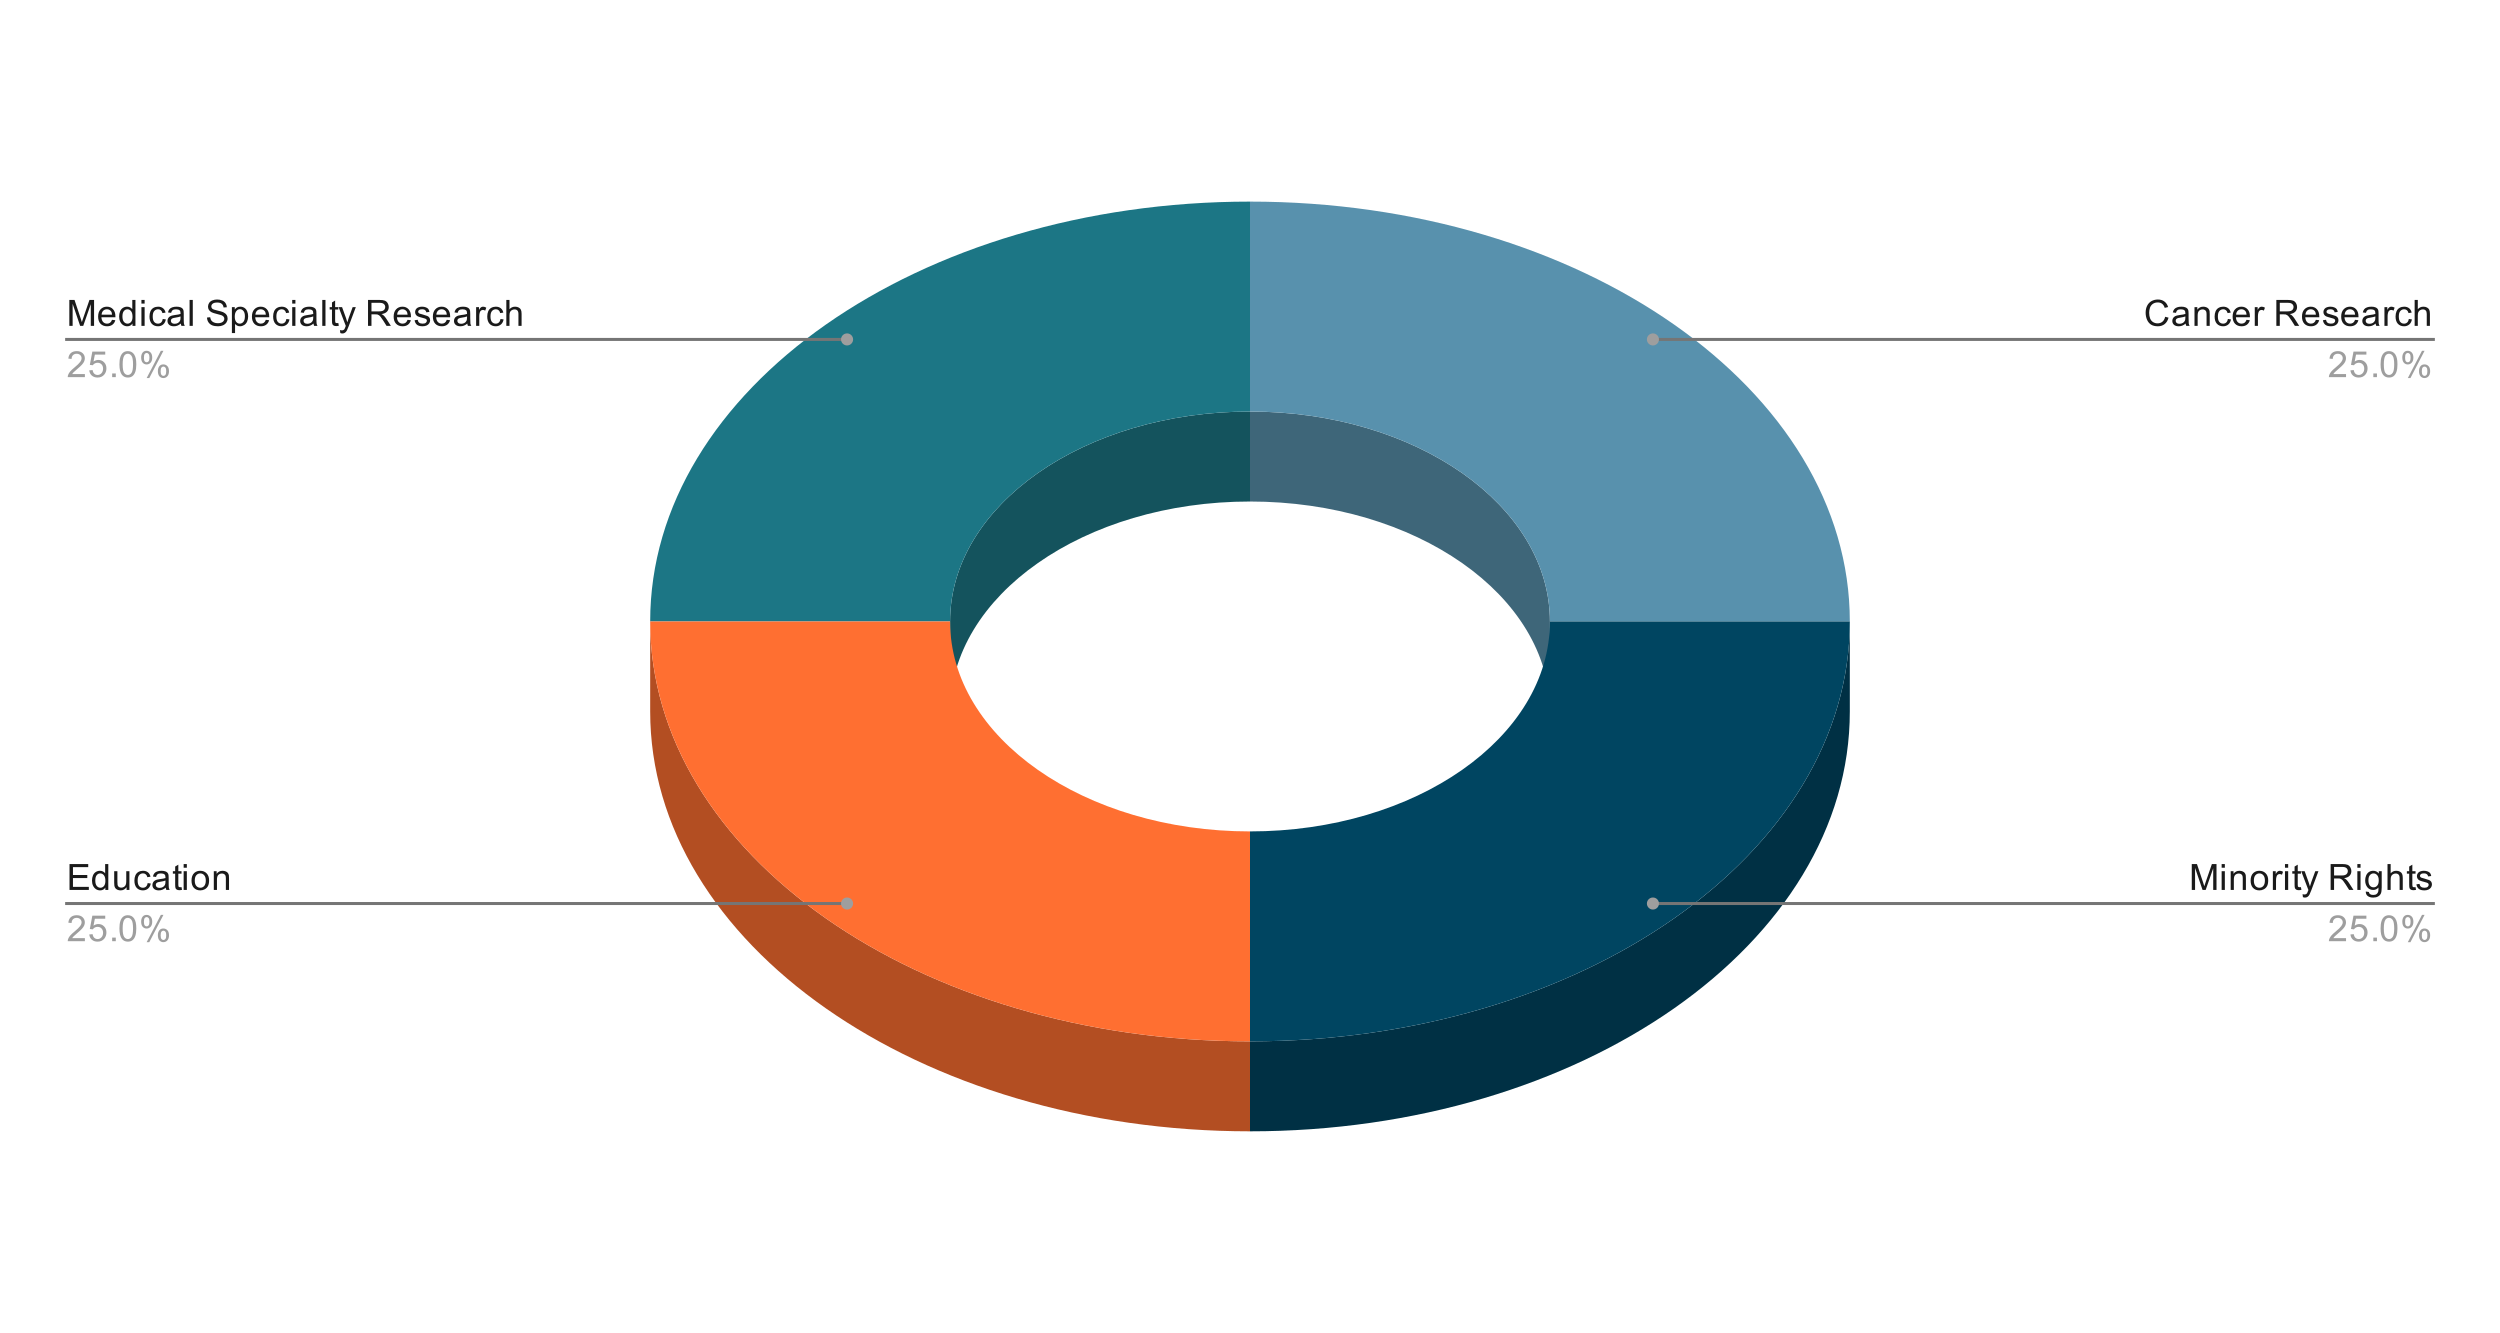 <svg version="1.1" viewBox="0.0 0.0 829.0 442.0" fill="none" stroke="none" stroke-linecap="square" stroke-miterlimit="10" width="829" height="442" xmlns:xlink="http://www.w3.org/1999/xlink" xmlns="http://www.w3.org/2000/svg"><path fill="#ffffff" fill-opacity="0.0" d="M0 0L829.0 0L829.0 442.0L0 442.0L0 0Z" fill-rule="nonzero"/><path fill="#3e6679" d="M613.4 235.917L613.4 206.083Z" fill-rule="nonzero"/><path fill="#3e6679" d="M414.5 136.468C469.425 136.468 513.95 167.635 513.95 206.083L513.95 235.917C513.95 197.47 469.425 166.303 414.5 166.303Z" fill-rule="nonzero"/><path fill="#5891ad" d="M414.5 66.853C524.349 66.853 613.4 129.188 613.4 206.083L513.95 206.083C513.95 167.635 469.425 136.468 414.5 136.468Z" fill-rule="nonzero"/><path fill="#003044" d="M613.4 235.917C613.4 312.812 524.349 375.147 414.5 375.147L414.5 345.312C524.349 345.312 613.4 282.977 613.4 206.083Z" fill-rule="nonzero"/><path fill="#003044" d="M513.95 206.083L513.95 235.917Z" fill-rule="nonzero"/><path fill="#004561" d="M613.4 206.083C613.4 282.977 524.349 345.312 414.5 345.312L414.5 275.697C469.425 275.697 513.95 244.53 513.95 206.083Z" fill-rule="nonzero"/><path fill="#14535d" d="M215.6 235.917L215.6 206.083Z" fill-rule="nonzero"/><path fill="#14535d" d="M315.05 206.083C315.05 167.635 359.575 136.468 414.5 136.468L414.5 166.303C359.575 166.303 315.05 197.47 315.05 235.917Z" fill-rule="nonzero"/><path fill="#1c7685" d="M215.6 206.083C215.6 129.188 304.651 66.853 414.5 66.853L414.5 136.468C359.575 136.468 315.05 167.635 315.05 206.083Z" fill-rule="nonzero"/><path fill="#b34e22" d="M414.5 375.147C304.651 375.147 215.6 312.812 215.6 235.917L215.6 206.083C215.6 282.977 304.651 345.312 414.5 345.312Z" fill-rule="nonzero"/><path fill="#b34e22" d="M315.05 206.083L315.05 235.917Z" fill-rule="nonzero"/><path fill="#ff6f31" d="M414.5 345.312C304.651 345.312 215.6 282.977 215.6 206.083L315.05 206.083C315.05 244.53 359.575 275.697 414.5 275.697Z" fill-rule="nonzero"/><path fill="#1a1a1a" d="M22.991 108.055L22.991 99.461L24.709 99.461L26.741 105.539Q27.022 106.398 27.147 106.82Q27.288 106.351 27.6 105.445L29.663 99.461L31.194 99.461L31.194 108.055L30.1 108.055L30.1 100.867L27.6 108.055L26.569 108.055L24.084 100.742L24.084 108.055L22.991 108.055ZM37.147 106.055L38.241 106.18Q37.991 107.133 37.288 107.664Q36.584 108.195 35.506 108.195Q34.147 108.195 33.334 107.351Q32.538 106.508 32.538 104.992Q32.538 103.43 33.35 102.57Q34.163 101.695 35.444 101.695Q36.694 101.695 37.475 102.539Q38.272 103.383 38.272 104.93Q38.272 105.023 38.272 105.211L33.631 105.211Q33.694 106.242 34.209 106.789Q34.725 107.32 35.506 107.32Q36.084 107.32 36.491 107.023Q36.913 106.711 37.147 106.055ZM33.694 104.351L37.163 104.351Q37.1 103.555 36.772 103.164Q36.256 102.555 35.459 102.555Q34.725 102.555 34.225 103.039Q33.741 103.523 33.694 104.351ZM43.928 108.055L43.928 107.273Q43.334 108.195 42.194 108.195Q41.444 108.195 40.819 107.789Q40.194 107.367 39.85 106.633Q39.506 105.898 39.506 104.945Q39.506 104.023 39.819 103.258Q40.131 102.492 40.756 102.101Q41.381 101.695 42.147 101.695Q42.709 101.695 43.147 101.93Q43.584 102.164 43.866 102.539L43.866 99.461L44.913 99.461L44.913 108.055L43.928 108.055ZM40.6 104.945Q40.6 106.148 41.1 106.742Q41.6 107.32 42.288 107.32Q42.975 107.32 43.459 106.758Q43.944 106.195 43.944 105.039Q43.944 103.758 43.444 103.164Q42.959 102.57 42.241 102.57Q41.538 102.57 41.069 103.148Q40.6 103.711 40.6 104.945ZM46.897 100.68L46.897 99.461L47.959 99.461L47.959 100.68L46.897 100.68ZM46.897 108.055L46.897 101.836L47.959 101.836L47.959 108.055L46.897 108.055ZM53.959 105.773L54.991 105.914Q54.819 106.976 54.116 107.586Q53.413 108.195 52.397 108.195Q51.116 108.195 50.334 107.367Q49.569 106.523 49.569 104.961Q49.569 103.961 49.897 103.211Q50.241 102.445 50.913 102.07Q51.6 101.695 52.413 101.695Q53.413 101.695 54.053 102.211Q54.709 102.711 54.897 103.664L53.866 103.82Q53.725 103.195 53.35 102.883Q52.975 102.555 52.444 102.555Q51.647 102.555 51.147 103.133Q50.647 103.695 50.647 104.93Q50.647 106.195 51.131 106.758Q51.616 107.32 52.381 107.32Q53.006 107.32 53.413 106.945Q53.834 106.57 53.959 105.773ZM59.959 107.289Q59.366 107.789 58.819 107.992Q58.288 108.195 57.663 108.195Q56.631 108.195 56.084 107.695Q55.538 107.195 55.538 106.414Q55.538 105.961 55.741 105.586Q55.944 105.195 56.288 104.976Q56.631 104.742 57.053 104.633Q57.35 104.539 57.991 104.461Q59.256 104.32 59.866 104.101Q59.866 103.883 59.866 103.836Q59.866 103.18 59.569 102.914Q59.163 102.57 58.366 102.57Q57.631 102.57 57.272 102.836Q56.913 103.086 56.741 103.742L55.709 103.601Q55.85 102.945 56.178 102.539Q56.506 102.133 57.116 101.914Q57.725 101.695 58.522 101.695Q59.319 101.695 59.819 101.883Q60.319 102.07 60.553 102.351Q60.788 102.633 60.881 103.07Q60.928 103.336 60.928 104.039L60.928 105.445Q60.928 106.914 60.991 107.305Q61.069 107.695 61.272 108.055L60.163 108.055Q60.006 107.726 59.959 107.289ZM59.866 104.93Q59.288 105.164 58.147 105.336Q57.491 105.43 57.225 105.555Q56.959 105.664 56.803 105.883Q56.663 106.101 56.663 106.383Q56.663 106.805 56.975 107.086Q57.303 107.367 57.913 107.367Q58.522 107.367 58.991 107.101Q59.475 106.836 59.694 106.367Q59.866 106.008 59.866 105.32L59.866 104.93ZM62.866 108.055L62.866 99.461L63.928 99.461L63.928 108.055L62.866 108.055ZM68.647 105.289L69.709 105.195Q69.787 105.851 70.069 106.258Q70.35 106.664 70.928 106.93Q71.522 107.18 72.256 107.18Q72.897 107.18 73.397 106.992Q73.897 106.789 74.131 106.461Q74.381 106.117 74.381 105.726Q74.381 105.32 74.147 105.023Q73.912 104.711 73.381 104.508Q73.022 104.367 71.834 104.086Q70.662 103.805 70.194 103.555Q69.569 103.226 69.272 102.758Q68.975 102.273 68.975 101.68Q68.975 101.039 69.334 100.476Q69.709 99.898 70.412 99.617Q71.131 99.32 71.991 99.32Q72.944 99.32 73.678 99.633Q74.412 99.93 74.803 100.539Q75.194 101.133 75.225 101.883L74.131 101.961Q74.037 101.148 73.522 100.742Q73.022 100.32 72.037 100.32Q71.006 100.32 70.537 100.695Q70.069 101.07 70.069 101.601Q70.069 102.07 70.397 102.367Q70.725 102.664 72.1 102.976Q73.491 103.289 74.006 103.523Q74.756 103.883 75.116 104.414Q75.475 104.93 75.475 105.633Q75.475 106.32 75.084 106.93Q74.694 107.523 73.959 107.867Q73.225 108.195 72.303 108.195Q71.131 108.195 70.334 107.867Q69.553 107.523 69.1 106.836Q68.662 106.148 68.647 105.289ZM76.897 110.445L76.897 101.836L77.85 101.836L77.85 102.633Q78.194 102.164 78.616 101.93Q79.053 101.695 79.662 101.695Q80.459 101.695 81.069 102.101Q81.678 102.508 81.975 103.258Q82.287 104.008 82.287 104.898Q82.287 105.851 81.944 106.617Q81.616 107.383 80.959 107.789Q80.303 108.195 79.584 108.195Q79.053 108.195 78.631 107.976Q78.209 107.742 77.944 107.414L77.944 110.445L76.897 110.445ZM77.85 104.976Q77.85 106.18 78.334 106.758Q78.819 107.32 79.506 107.32Q80.209 107.32 80.709 106.726Q81.209 106.133 81.209 104.883Q81.209 103.695 80.725 103.117Q80.241 102.523 79.553 102.523Q78.881 102.523 78.366 103.148Q77.85 103.773 77.85 104.976ZM88.147 106.055L89.241 106.18Q88.991 107.133 88.287 107.664Q87.584 108.195 86.506 108.195Q85.147 108.195 84.334 107.351Q83.537 106.508 83.537 104.992Q83.537 103.43 84.35 102.57Q85.162 101.695 86.444 101.695Q87.694 101.695 88.475 102.539Q89.272 103.383 89.272 104.93Q89.272 105.023 89.272 105.211L84.631 105.211Q84.694 106.242 85.209 106.789Q85.725 107.32 86.506 107.32Q87.084 107.32 87.491 107.023Q87.912 106.711 88.147 106.055ZM84.694 104.351L88.162 104.351Q88.1 103.555 87.772 103.164Q87.256 102.555 86.459 102.555Q85.725 102.555 85.225 103.039Q84.741 103.523 84.694 104.351ZM94.959 105.773L95.991 105.914Q95.819 106.976 95.116 107.586Q94.412 108.195 93.397 108.195Q92.116 108.195 91.334 107.367Q90.569 106.523 90.569 104.961Q90.569 103.961 90.897 103.211Q91.241 102.445 91.912 102.07Q92.6 101.695 93.412 101.695Q94.412 101.695 95.053 102.211Q95.709 102.711 95.897 103.664L94.866 103.82Q94.725 103.195 94.35 102.883Q93.975 102.555 93.444 102.555Q92.647 102.555 92.147 103.133Q91.647 103.695 91.647 104.93Q91.647 106.195 92.131 106.758Q92.616 107.32 93.381 107.32Q94.006 107.32 94.412 106.945Q94.834 106.57 94.959 105.773ZM96.897 100.68L96.897 99.461L97.959 99.461L97.959 100.68L96.897 100.68ZM96.897 108.055L96.897 101.836L97.959 101.836L97.959 108.055L96.897 108.055ZM103.959 107.289Q103.366 107.789 102.819 107.992Q102.287 108.195 101.662 108.195Q100.631 108.195 100.084 107.695Q99.537 107.195 99.537 106.414Q99.537 105.961 99.741 105.586Q99.944 105.195 100.287 104.976Q100.631 104.742 101.053 104.633Q101.35 104.539 101.991 104.461Q103.256 104.32 103.866 104.101Q103.866 103.883 103.866 103.836Q103.866 103.18 103.569 102.914Q103.162 102.57 102.366 102.57Q101.631 102.57 101.272 102.836Q100.912 103.086 100.741 103.742L99.709 103.601Q99.85 102.945 100.178 102.539Q100.506 102.133 101.116 101.914Q101.725 101.695 102.522 101.695Q103.319 101.695 103.819 101.883Q104.319 102.07 104.553 102.351Q104.787 102.633 104.881 103.07Q104.928 103.336 104.928 104.039L104.928 105.445Q104.928 106.914 104.991 107.305Q105.069 107.695 105.272 108.055L104.162 108.055Q104.006 107.726 103.959 107.289ZM103.866 104.93Q103.287 105.164 102.147 105.336Q101.491 105.43 101.225 105.555Q100.959 105.664 100.803 105.883Q100.662 106.101 100.662 106.383Q100.662 106.805 100.975 107.086Q101.303 107.367 101.912 107.367Q102.522 107.367 102.991 107.101Q103.475 106.836 103.694 106.367Q103.866 106.008 103.866 105.32L103.866 104.93ZM106.866 108.055L106.866 99.461L107.928 99.461L107.928 108.055L106.866 108.055ZM112.194 107.117L112.35 108.039Q111.897 108.133 111.553 108.133Q110.975 108.133 110.662 107.961Q110.35 107.773 110.209 107.476Q110.084 107.18 110.084 106.226L110.084 102.648L109.319 102.648L109.319 101.836L110.084 101.836L110.084 100.289L111.131 99.664L111.131 101.836L112.194 101.836L112.194 102.648L111.131 102.648L111.131 106.289Q111.131 106.742 111.178 106.867Q111.241 106.992 111.366 107.07Q111.491 107.148 111.725 107.148Q111.912 107.148 112.194 107.117ZM112.85 110.445L112.725 109.461Q113.069 109.555 113.334 109.555Q113.678 109.555 113.881 109.43Q114.1 109.32 114.241 109.117Q114.334 108.945 114.569 108.32Q114.584 108.242 114.662 108.07L112.287 101.836L113.428 101.836L114.725 105.43Q114.975 106.117 115.178 106.883Q115.366 106.148 115.616 105.461L116.944 101.836L117.991 101.836L115.631 108.164Q115.241 109.18 115.037 109.57Q114.756 110.101 114.381 110.336Q114.022 110.586 113.522 110.586Q113.225 110.586 112.85 110.445ZM122.037 108.055L122.037 99.461L125.85 99.461Q127.006 99.461 127.6 99.695Q128.194 99.93 128.553 100.523Q128.912 101.101 128.912 101.805Q128.912 102.726 128.319 103.351Q127.725 103.976 126.491 104.148Q126.944 104.367 127.178 104.57Q127.678 105.023 128.116 105.711L129.616 108.055L128.178 108.055L127.053 106.273Q126.553 105.492 126.225 105.086Q125.912 104.68 125.647 104.523Q125.397 104.351 125.131 104.273Q124.944 104.242 124.506 104.242L123.178 104.242L123.178 108.055L122.037 108.055ZM123.178 103.258L125.631 103.258Q126.397 103.258 126.834 103.101Q127.287 102.93 127.506 102.586Q127.741 102.226 127.741 101.805Q127.741 101.195 127.287 100.805Q126.85 100.414 125.897 100.414L123.178 100.414L123.178 103.258ZM135.147 106.055L136.241 106.18Q135.991 107.133 135.287 107.664Q134.584 108.195 133.506 108.195Q132.147 108.195 131.334 107.351Q130.537 106.508 130.537 104.992Q130.537 103.43 131.35 102.57Q132.162 101.695 133.444 101.695Q134.694 101.695 135.475 102.539Q136.272 103.383 136.272 104.93Q136.272 105.023 136.272 105.211L131.631 105.211Q131.694 106.242 132.209 106.789Q132.725 107.32 133.506 107.32Q134.084 107.32 134.491 107.023Q134.912 106.711 135.147 106.055ZM131.694 104.351L135.162 104.351Q135.1 103.555 134.772 103.164Q134.256 102.555 133.459 102.555Q132.725 102.555 132.225 103.039Q131.741 103.523 131.694 104.351ZM137.475 106.195L138.506 106.039Q138.6 106.664 138.991 106.992Q139.397 107.32 140.131 107.32Q140.85 107.32 141.194 107.039Q141.553 106.742 141.553 106.336Q141.553 105.976 141.241 105.773Q141.022 105.633 140.162 105.414Q139.006 105.117 138.553 104.914Q138.116 104.695 137.881 104.32Q137.647 103.945 137.647 103.476Q137.647 103.07 137.834 102.711Q138.022 102.351 138.35 102.117Q138.6 101.945 139.022 101.82Q139.444 101.695 139.944 101.695Q140.662 101.695 141.209 101.914Q141.772 102.117 142.037 102.476Q142.303 102.836 142.397 103.43L141.366 103.57Q141.303 103.101 140.959 102.836Q140.631 102.555 140.006 102.555Q139.287 102.555 138.975 102.805Q138.662 103.039 138.662 103.367Q138.662 103.57 138.787 103.726Q138.928 103.898 139.194 104.008Q139.35 104.07 140.131 104.273Q141.256 104.586 141.694 104.773Q142.131 104.961 142.381 105.32Q142.631 105.68 142.631 106.226Q142.631 106.758 142.319 107.226Q142.022 107.68 141.444 107.945Q140.866 108.195 140.131 108.195Q138.912 108.195 138.272 107.695Q137.647 107.18 137.475 106.195ZM148.147 106.055L149.241 106.18Q148.991 107.133 148.287 107.664Q147.584 108.195 146.506 108.195Q145.147 108.195 144.334 107.351Q143.537 106.508 143.537 104.992Q143.537 103.43 144.35 102.57Q145.162 101.695 146.444 101.695Q147.694 101.695 148.475 102.539Q149.272 103.383 149.272 104.93Q149.272 105.023 149.272 105.211L144.631 105.211Q144.694 106.242 145.209 106.789Q145.725 107.32 146.506 107.32Q147.084 107.32 147.491 107.023Q147.912 106.711 148.147 106.055ZM144.694 104.351L148.162 104.351Q148.1 103.555 147.772 103.164Q147.256 102.555 146.459 102.555Q145.725 102.555 145.225 103.039Q144.741 103.523 144.694 104.351ZM154.959 107.289Q154.366 107.789 153.819 107.992Q153.287 108.195 152.662 108.195Q151.631 108.195 151.084 107.695Q150.537 107.195 150.537 106.414Q150.537 105.961 150.741 105.586Q150.944 105.195 151.287 104.976Q151.631 104.742 152.053 104.633Q152.35 104.539 152.991 104.461Q154.256 104.32 154.866 104.101Q154.866 103.883 154.866 103.836Q154.866 103.18 154.569 102.914Q154.162 102.57 153.366 102.57Q152.631 102.57 152.272 102.836Q151.912 103.086 151.741 103.742L150.709 103.601Q150.85 102.945 151.178 102.539Q151.506 102.133 152.116 101.914Q152.725 101.695 153.522 101.695Q154.319 101.695 154.819 101.883Q155.319 102.07 155.553 102.351Q155.787 102.633 155.881 103.07Q155.928 103.336 155.928 104.039L155.928 105.445Q155.928 106.914 155.991 107.305Q156.069 107.695 156.272 108.055L155.162 108.055Q155.006 107.726 154.959 107.289ZM154.866 104.93Q154.287 105.164 153.147 105.336Q152.491 105.43 152.225 105.555Q151.959 105.664 151.803 105.883Q151.662 106.101 151.662 106.383Q151.662 106.805 151.975 107.086Q152.303 107.367 152.912 107.367Q153.522 107.367 153.991 107.101Q154.475 106.836 154.694 106.367Q154.866 106.008 154.866 105.32L154.866 104.93ZM157.881 108.055L157.881 101.836L158.834 101.836L158.834 102.773Q159.194 102.117 159.491 101.914Q159.803 101.695 160.178 101.695Q160.709 101.695 161.256 102.023L160.897 103.008Q160.506 102.773 160.131 102.773Q159.772 102.773 159.491 102.992Q159.225 103.195 159.116 103.57Q158.928 104.133 158.928 104.789L158.928 108.055L157.881 108.055ZM165.959 105.773L166.991 105.914Q166.819 106.976 166.116 107.586Q165.412 108.195 164.397 108.195Q163.116 108.195 162.334 107.367Q161.569 106.523 161.569 104.961Q161.569 103.961 161.897 103.211Q162.241 102.445 162.912 102.07Q163.6 101.695 164.412 101.695Q165.412 101.695 166.053 102.211Q166.709 102.711 166.897 103.664L165.866 103.82Q165.725 103.195 165.35 102.883Q164.975 102.555 164.444 102.555Q163.647 102.555 163.147 103.133Q162.647 103.695 162.647 104.93Q162.647 106.195 163.131 106.758Q163.616 107.32 164.381 107.32Q165.006 107.32 165.412 106.945Q165.834 106.57 165.959 105.773ZM167.897 108.055L167.897 99.461L168.944 99.461L168.944 102.539Q169.678 101.695 170.803 101.695Q171.506 101.695 172.006 101.976Q172.522 102.242 172.741 102.726Q172.959 103.195 172.959 104.117L172.959 108.055L171.912 108.055L171.912 104.117Q171.912 103.32 171.569 102.961Q171.225 102.601 170.6 102.601Q170.131 102.601 169.709 102.851Q169.303 103.086 169.116 103.508Q168.944 103.914 168.944 104.648L168.944 108.055L167.897 108.055Z" fill-rule="nonzero"/><path fill="#9e9e9e" d="M28.147 124.039L28.147 125.055L22.459 125.055Q22.459 124.68 22.584 124.32Q22.803 123.742 23.272 123.18Q23.756 122.617 24.663 121.883Q26.069 120.726 26.553 120.055Q27.053 119.383 27.053 118.789Q27.053 118.164 26.6 117.742Q26.147 117.305 25.428 117.305Q24.663 117.305 24.209 117.758Q23.756 118.211 23.741 119.023L22.663 118.914Q22.772 117.695 23.491 117.07Q24.225 116.43 25.459 116.43Q26.694 116.43 27.413 117.117Q28.131 117.805 28.131 118.82Q28.131 119.336 27.913 119.836Q27.709 120.32 27.209 120.883Q26.725 121.43 25.6 122.383Q24.647 123.18 24.366 123.476Q24.1 123.758 23.928 124.039L28.147 124.039ZM29.6 122.805L30.709 122.711Q30.834 123.523 31.272 123.93Q31.725 124.336 32.366 124.336Q33.116 124.336 33.647 123.758Q34.178 123.18 34.178 122.242Q34.178 121.336 33.663 120.82Q33.163 120.289 32.334 120.289Q31.834 120.289 31.413 120.523Q31.006 120.758 30.772 121.117L29.788 120.992L30.616 116.586L34.897 116.586L34.897 117.586L31.459 117.586L31.006 119.898Q31.772 119.351 32.616 119.351Q33.741 119.351 34.506 120.133Q35.288 120.914 35.288 122.148Q35.288 123.305 34.616 124.164Q33.788 125.195 32.366 125.195Q31.194 125.195 30.444 124.539Q29.709 123.883 29.6 122.805ZM37.194 125.055L37.194 123.851L38.397 123.851L38.397 125.055L37.194 125.055ZM39.6 120.82Q39.6 119.289 39.913 118.367Q40.225 117.43 40.834 116.93Q41.459 116.43 42.397 116.43Q43.084 116.43 43.6 116.711Q44.131 116.992 44.475 117.523Q44.819 118.039 45.006 118.789Q45.194 119.539 45.194 120.82Q45.194 122.336 44.881 123.258Q44.584 124.18 43.959 124.695Q43.35 125.195 42.397 125.195Q41.163 125.195 40.444 124.305Q39.6 123.242 39.6 120.82ZM40.678 120.82Q40.678 122.93 41.178 123.633Q41.678 124.336 42.397 124.336Q43.131 124.336 43.616 123.633Q44.116 122.93 44.116 120.82Q44.116 118.695 43.616 118.008Q43.131 117.305 42.381 117.305Q41.663 117.305 41.225 117.914Q40.678 118.695 40.678 120.82ZM46.803 118.523Q46.803 117.601 47.256 116.961Q47.725 116.32 48.6 116.32Q49.413 116.32 49.944 116.898Q50.475 117.476 50.475 118.586Q50.475 119.68 49.928 120.273Q49.397 120.851 48.616 120.851Q47.834 120.851 47.319 120.273Q46.803 119.695 46.803 118.523ZM48.631 117.039Q48.241 117.039 47.975 117.383Q47.725 117.726 47.725 118.633Q47.725 119.461 47.975 119.805Q48.241 120.133 48.631 120.133Q49.038 120.133 49.288 119.789Q49.553 119.445 49.553 118.555Q49.553 117.711 49.288 117.383Q49.022 117.039 48.631 117.039ZM48.631 125.367L53.334 116.32L54.194 116.32L49.506 125.367L48.631 125.367ZM52.35 123.039Q52.35 122.117 52.803 121.476Q53.272 120.836 54.163 120.836Q54.975 120.836 55.506 121.414Q56.038 121.976 56.038 123.101Q56.038 124.195 55.491 124.789Q54.959 125.367 54.163 125.367Q53.397 125.367 52.866 124.789Q52.35 124.211 52.35 123.039ZM54.194 121.555Q53.788 121.555 53.522 121.898Q53.272 122.242 53.272 123.148Q53.272 123.961 53.538 124.305Q53.803 124.648 54.194 124.648Q54.584 124.648 54.85 124.305Q55.116 123.961 55.116 123.055Q55.116 122.226 54.85 121.898Q54.584 121.555 54.194 121.555Z" fill-rule="nonzero"/><path stroke="#757575" stroke-width="1.0" stroke-linecap="butt" d="M22.1 112.555L209.6 112.555L280.889 112.555" fill-rule="nonzero"/><path fill="#9e9e9e" d="M282.889 112.555C282.889 111.45 281.993 110.555 280.889 110.555C279.784 110.555 278.889 111.45 278.889 112.555C278.889 113.659 279.784 114.555 280.889 114.555C281.993 114.555 282.889 113.659 282.889 112.555" fill-rule="nonzero"/><path fill="#1a1a1a" d="M23.053 295.11L23.053 286.517L29.256 286.517L29.256 287.532L24.194 287.532L24.194 290.157L28.944 290.157L28.944 291.173L24.194 291.173L24.194 294.095L29.459 294.095L29.459 295.11L23.053 295.11ZM34.928 295.11L34.928 294.329Q34.334 295.251 33.194 295.251Q32.444 295.251 31.819 294.845Q31.194 294.423 30.85 293.689Q30.506 292.954 30.506 292.001Q30.506 291.079 30.819 290.314Q31.131 289.548 31.756 289.157Q32.381 288.751 33.147 288.751Q33.709 288.751 34.147 288.985Q34.584 289.22 34.866 289.595L34.866 286.517L35.913 286.517L35.913 295.11L34.928 295.11ZM31.6 292.001Q31.6 293.204 32.1 293.798Q32.6 294.376 33.288 294.376Q33.975 294.376 34.459 293.814Q34.944 293.251 34.944 292.095Q34.944 290.814 34.444 290.22Q33.959 289.626 33.241 289.626Q32.538 289.626 32.069 290.204Q31.6 290.767 31.6 292.001ZM41.975 295.11L41.975 294.189Q41.241 295.251 39.991 295.251Q39.444 295.251 38.959 295.048Q38.491 294.829 38.256 294.517Q38.022 294.189 37.928 293.72Q37.866 293.423 37.866 292.735L37.866 288.892L38.928 288.892L38.928 292.345Q38.928 293.157 38.991 293.454Q39.084 293.86 39.397 294.11Q39.725 294.345 40.209 294.345Q40.678 294.345 41.084 294.11Q41.506 293.86 41.678 293.439Q41.866 293.017 41.866 292.22L41.866 288.892L42.913 288.892L42.913 295.11L41.975 295.11ZM48.959 292.829L49.991 292.97Q49.819 294.032 49.116 294.642Q48.413 295.251 47.397 295.251Q46.116 295.251 45.334 294.423Q44.569 293.579 44.569 292.017Q44.569 291.017 44.897 290.267Q45.241 289.501 45.913 289.126Q46.6 288.751 47.413 288.751Q48.413 288.751 49.053 289.267Q49.709 289.767 49.897 290.72L48.866 290.876Q48.725 290.251 48.35 289.939Q47.975 289.61 47.444 289.61Q46.647 289.61 46.147 290.189Q45.647 290.751 45.647 291.985Q45.647 293.251 46.131 293.814Q46.616 294.376 47.381 294.376Q48.006 294.376 48.413 294.001Q48.834 293.626 48.959 292.829ZM54.959 294.345Q54.366 294.845 53.819 295.048Q53.288 295.251 52.663 295.251Q51.631 295.251 51.084 294.751Q50.538 294.251 50.538 293.47Q50.538 293.017 50.741 292.642Q50.944 292.251 51.288 292.032Q51.631 291.798 52.053 291.689Q52.35 291.595 52.991 291.517Q54.256 291.376 54.866 291.157Q54.866 290.939 54.866 290.892Q54.866 290.235 54.569 289.97Q54.163 289.626 53.366 289.626Q52.631 289.626 52.272 289.892Q51.913 290.142 51.741 290.798L50.709 290.657Q50.85 290.001 51.178 289.595Q51.506 289.189 52.116 288.97Q52.725 288.751 53.522 288.751Q54.319 288.751 54.819 288.939Q55.319 289.126 55.553 289.407Q55.788 289.689 55.881 290.126Q55.928 290.392 55.928 291.095L55.928 292.501Q55.928 293.97 55.991 294.36Q56.069 294.751 56.272 295.11L55.163 295.11Q55.006 294.782 54.959 294.345ZM54.866 291.985Q54.288 292.22 53.147 292.392Q52.491 292.485 52.225 292.61Q51.959 292.72 51.803 292.939Q51.663 293.157 51.663 293.439Q51.663 293.86 51.975 294.142Q52.303 294.423 52.913 294.423Q53.522 294.423 53.991 294.157Q54.475 293.892 54.694 293.423Q54.866 293.064 54.866 292.376L54.866 291.985ZM60.194 294.173L60.35 295.095Q59.897 295.189 59.553 295.189Q58.975 295.189 58.663 295.017Q58.35 294.829 58.209 294.532Q58.084 294.235 58.084 293.282L58.084 289.704L57.319 289.704L57.319 288.892L58.084 288.892L58.084 287.345L59.131 286.72L59.131 288.892L60.194 288.892L60.194 289.704L59.131 289.704L59.131 293.345Q59.131 293.798 59.178 293.923Q59.241 294.048 59.366 294.126Q59.491 294.204 59.725 294.204Q59.913 294.204 60.194 294.173ZM60.897 287.735L60.897 286.517L61.959 286.517L61.959 287.735L60.897 287.735ZM60.897 295.11L60.897 288.892L61.959 288.892L61.959 295.11L60.897 295.11ZM63.506 292.001Q63.506 290.267 64.459 289.439Q65.256 288.751 66.412 288.751Q67.694 288.751 68.506 289.595Q69.334 290.423 69.334 291.907Q69.334 293.11 68.975 293.798Q68.616 294.485 67.912 294.876Q67.225 295.251 66.412 295.251Q65.116 295.251 64.303 294.423Q63.506 293.579 63.506 292.001ZM64.584 292.001Q64.584 293.189 65.1 293.782Q65.631 294.376 66.412 294.376Q67.209 294.376 67.725 293.782Q68.241 293.189 68.241 291.97Q68.241 290.814 67.709 290.22Q67.194 289.626 66.412 289.626Q65.631 289.626 65.1 290.22Q64.584 290.798 64.584 292.001ZM70.897 295.11L70.897 288.892L71.834 288.892L71.834 289.767Q72.522 288.751 73.819 288.751Q74.381 288.751 74.85 288.954Q75.334 289.157 75.569 289.485Q75.803 289.814 75.897 290.251Q75.944 290.548 75.944 291.282L75.944 295.11L74.897 295.11L74.897 291.329Q74.897 290.673 74.772 290.36Q74.647 290.048 74.334 289.86Q74.022 289.657 73.6 289.657Q72.928 289.657 72.428 290.095Q71.944 290.517 71.944 291.704L71.944 295.11L70.897 295.11Z" fill-rule="nonzero"/><path fill="#9e9e9e" d="M28.147 311.095L28.147 312.11L22.459 312.11Q22.459 311.735 22.584 311.376Q22.803 310.798 23.272 310.235Q23.756 309.673 24.663 308.939Q26.069 307.782 26.553 307.11Q27.053 306.439 27.053 305.845Q27.053 305.22 26.6 304.798Q26.147 304.36 25.428 304.36Q24.663 304.36 24.209 304.814Q23.756 305.267 23.741 306.079L22.663 305.97Q22.772 304.751 23.491 304.126Q24.225 303.485 25.459 303.485Q26.694 303.485 27.413 304.173Q28.131 304.86 28.131 305.876Q28.131 306.392 27.913 306.892Q27.709 307.376 27.209 307.939Q26.725 308.485 25.6 309.439Q24.647 310.235 24.366 310.532Q24.1 310.814 23.928 311.095L28.147 311.095ZM29.6 309.86L30.709 309.767Q30.834 310.579 31.272 310.985Q31.725 311.392 32.366 311.392Q33.116 311.392 33.647 310.814Q34.178 310.235 34.178 309.298Q34.178 308.392 33.663 307.876Q33.163 307.345 32.334 307.345Q31.834 307.345 31.413 307.579Q31.006 307.814 30.772 308.173L29.788 308.048L30.616 303.642L34.897 303.642L34.897 304.642L31.459 304.642L31.006 306.954Q31.772 306.407 32.616 306.407Q33.741 306.407 34.506 307.189Q35.288 307.97 35.288 309.204Q35.288 310.36 34.616 311.22Q33.788 312.251 32.366 312.251Q31.194 312.251 30.444 311.595Q29.709 310.939 29.6 309.86ZM37.194 312.11L37.194 310.907L38.397 310.907L38.397 312.11L37.194 312.11ZM39.6 307.876Q39.6 306.345 39.913 305.423Q40.225 304.485 40.834 303.985Q41.459 303.485 42.397 303.485Q43.084 303.485 43.6 303.767Q44.131 304.048 44.475 304.579Q44.819 305.095 45.006 305.845Q45.194 306.595 45.194 307.876Q45.194 309.392 44.881 310.314Q44.584 311.235 43.959 311.751Q43.35 312.251 42.397 312.251Q41.163 312.251 40.444 311.36Q39.6 310.298 39.6 307.876ZM40.678 307.876Q40.678 309.985 41.178 310.689Q41.678 311.392 42.397 311.392Q43.131 311.392 43.616 310.689Q44.116 309.985 44.116 307.876Q44.116 305.751 43.616 305.064Q43.131 304.36 42.381 304.36Q41.663 304.36 41.225 304.97Q40.678 305.751 40.678 307.876ZM46.803 305.579Q46.803 304.657 47.256 304.017Q47.725 303.376 48.6 303.376Q49.413 303.376 49.944 303.954Q50.475 304.532 50.475 305.642Q50.475 306.735 49.928 307.329Q49.397 307.907 48.616 307.907Q47.834 307.907 47.319 307.329Q46.803 306.751 46.803 305.579ZM48.631 304.095Q48.241 304.095 47.975 304.439Q47.725 304.782 47.725 305.689Q47.725 306.517 47.975 306.86Q48.241 307.189 48.631 307.189Q49.038 307.189 49.288 306.845Q49.553 306.501 49.553 305.61Q49.553 304.767 49.288 304.439Q49.022 304.095 48.631 304.095ZM48.631 312.423L53.334 303.376L54.194 303.376L49.506 312.423L48.631 312.423ZM52.35 310.095Q52.35 309.173 52.803 308.532Q53.272 307.892 54.163 307.892Q54.975 307.892 55.506 308.47Q56.038 309.032 56.038 310.157Q56.038 311.251 55.491 311.845Q54.959 312.423 54.163 312.423Q53.397 312.423 52.866 311.845Q52.35 311.267 52.35 310.095ZM54.194 308.61Q53.788 308.61 53.522 308.954Q53.272 309.298 53.272 310.204Q53.272 311.017 53.538 311.36Q53.803 311.704 54.194 311.704Q54.584 311.704 54.85 311.36Q55.116 311.017 55.116 310.11Q55.116 309.282 54.85 308.954Q54.584 308.61 54.194 308.61Z" fill-rule="nonzero"/><path stroke="#757575" stroke-width="1.0" stroke-linecap="butt" d="M22.1 299.61L209.6 299.61L280.889 299.61" fill-rule="nonzero"/><path fill="#9e9e9e" d="M282.889 299.61C282.889 298.506 281.993 297.61 280.889 297.61C279.784 297.61 278.889 298.506 278.889 299.61C278.889 300.715 279.784 301.61 280.889 301.61C281.993 301.61 282.889 300.715 282.889 299.61" fill-rule="nonzero"/><path fill="#1a1a1a" d="M717.962 105.039L719.087 105.336Q718.728 106.726 717.806 107.461Q716.884 108.195 715.541 108.195Q714.15 108.195 713.275 107.633Q712.4 107.07 711.947 106.008Q711.494 104.93 711.494 103.695Q711.494 102.351 712.009 101.351Q712.525 100.351 713.462 99.836Q714.416 99.32 715.556 99.32Q716.837 99.32 717.712 99.976Q718.603 100.633 718.947 101.82L717.822 102.086Q717.525 101.148 716.947 100.726Q716.384 100.289 715.525 100.289Q714.541 100.289 713.869 100.773Q713.212 101.242 712.931 102.039Q712.666 102.836 712.666 103.695Q712.666 104.789 712.978 105.601Q713.306 106.414 713.978 106.82Q714.65 107.226 715.447 107.226Q716.4 107.226 717.056 106.68Q717.728 106.133 717.962 105.039ZM724.759 107.289Q724.166 107.789 723.619 107.992Q723.087 108.195 722.462 108.195Q721.431 108.195 720.884 107.695Q720.337 107.195 720.337 106.414Q720.337 105.961 720.541 105.586Q720.744 105.195 721.087 104.976Q721.431 104.742 721.853 104.633Q722.15 104.539 722.791 104.461Q724.056 104.32 724.666 104.101Q724.666 103.883 724.666 103.836Q724.666 103.18 724.369 102.914Q723.962 102.57 723.166 102.57Q722.431 102.57 722.072 102.836Q721.712 103.086 721.541 103.742L720.509 103.601Q720.65 102.945 720.978 102.539Q721.306 102.133 721.916 101.914Q722.525 101.695 723.322 101.695Q724.119 101.695 724.619 101.883Q725.119 102.07 725.353 102.351Q725.587 102.633 725.681 103.07Q725.728 103.336 725.728 104.039L725.728 105.445Q725.728 106.914 725.791 107.305Q725.869 107.695 726.072 108.055L724.962 108.055Q724.806 107.726 724.759 107.289ZM724.666 104.93Q724.087 105.164 722.947 105.336Q722.291 105.43 722.025 105.555Q721.759 105.664 721.603 105.883Q721.462 106.101 721.462 106.383Q721.462 106.805 721.775 107.086Q722.103 107.367 722.712 107.367Q723.322 107.367 723.791 107.101Q724.275 106.836 724.494 106.367Q724.666 106.008 724.666 105.32L724.666 104.93ZM727.697 108.055L727.697 101.836L728.634 101.836L728.634 102.711Q729.322 101.695 730.619 101.695Q731.181 101.695 731.65 101.898Q732.134 102.101 732.369 102.43Q732.603 102.758 732.697 103.195Q732.744 103.492 732.744 104.226L732.744 108.055L731.697 108.055L731.697 104.273Q731.697 103.617 731.572 103.305Q731.447 102.992 731.134 102.805Q730.822 102.601 730.4 102.601Q729.728 102.601 729.228 103.039Q728.744 103.461 728.744 104.648L728.744 108.055L727.697 108.055ZM738.759 105.773L739.791 105.914Q739.619 106.976 738.916 107.586Q738.212 108.195 737.197 108.195Q735.916 108.195 735.134 107.367Q734.369 106.523 734.369 104.961Q734.369 103.961 734.697 103.211Q735.041 102.445 735.712 102.07Q736.4 101.695 737.212 101.695Q738.212 101.695 738.853 102.211Q739.509 102.711 739.697 103.664L738.666 103.82Q738.525 103.195 738.15 102.883Q737.775 102.555 737.244 102.555Q736.447 102.555 735.947 103.133Q735.447 103.695 735.447 104.93Q735.447 106.195 735.931 106.758Q736.416 107.32 737.181 107.32Q737.806 107.32 738.212 106.945Q738.634 106.57 738.759 105.773ZM744.947 106.055L746.041 106.18Q745.791 107.133 745.087 107.664Q744.384 108.195 743.306 108.195Q741.947 108.195 741.134 107.351Q740.337 106.508 740.337 104.992Q740.337 103.43 741.15 102.57Q741.962 101.695 743.244 101.695Q744.494 101.695 745.275 102.539Q746.072 103.383 746.072 104.93Q746.072 105.023 746.072 105.211L741.431 105.211Q741.494 106.242 742.009 106.789Q742.525 107.32 743.306 107.32Q743.884 107.32 744.291 107.023Q744.712 106.711 744.947 106.055ZM741.494 104.351L744.962 104.351Q744.9 103.555 744.572 103.164Q744.056 102.555 743.259 102.555Q742.525 102.555 742.025 103.039Q741.541 103.523 741.494 104.351ZM747.681 108.055L747.681 101.836L748.634 101.836L748.634 102.773Q748.994 102.117 749.291 101.914Q749.603 101.695 749.978 101.695Q750.509 101.695 751.056 102.023L750.697 103.008Q750.306 102.773 749.931 102.773Q749.572 102.773 749.291 102.992Q749.025 103.195 748.916 103.57Q748.728 104.133 748.728 104.789L748.728 108.055L747.681 108.055ZM754.837 108.055L754.837 99.461L758.65 99.461Q759.806 99.461 760.4 99.695Q760.994 99.93 761.353 100.523Q761.712 101.101 761.712 101.805Q761.712 102.726 761.119 103.351Q760.525 103.976 759.291 104.148Q759.744 104.367 759.978 104.57Q760.478 105.023 760.916 105.711L762.416 108.055L760.978 108.055L759.853 106.273Q759.353 105.492 759.025 105.086Q758.712 104.68 758.447 104.523Q758.197 104.351 757.931 104.273Q757.744 104.242 757.306 104.242L755.978 104.242L755.978 108.055L754.837 108.055ZM755.978 103.258L758.431 103.258Q759.197 103.258 759.634 103.101Q760.087 102.93 760.306 102.586Q760.541 102.226 760.541 101.805Q760.541 101.195 760.087 100.805Q759.65 100.414 758.697 100.414L755.978 100.414L755.978 103.258ZM767.947 106.055L769.041 106.18Q768.791 107.133 768.087 107.664Q767.384 108.195 766.306 108.195Q764.947 108.195 764.134 107.351Q763.337 106.508 763.337 104.992Q763.337 103.43 764.15 102.57Q764.962 101.695 766.244 101.695Q767.494 101.695 768.275 102.539Q769.072 103.383 769.072 104.93Q769.072 105.023 769.072 105.211L764.431 105.211Q764.494 106.242 765.009 106.789Q765.525 107.32 766.306 107.32Q766.884 107.32 767.291 107.023Q767.712 106.711 767.947 106.055ZM764.494 104.351L767.962 104.351Q767.9 103.555 767.572 103.164Q767.056 102.555 766.259 102.555Q765.525 102.555 765.025 103.039Q764.541 103.523 764.494 104.351ZM770.275 106.195L771.306 106.039Q771.4 106.664 771.791 106.992Q772.197 107.32 772.931 107.32Q773.65 107.32 773.994 107.039Q774.353 106.742 774.353 106.336Q774.353 105.976 774.041 105.773Q773.822 105.633 772.962 105.414Q771.806 105.117 771.353 104.914Q770.916 104.695 770.681 104.32Q770.447 103.945 770.447 103.476Q770.447 103.07 770.634 102.711Q770.822 102.351 771.15 102.117Q771.4 101.945 771.822 101.82Q772.244 101.695 772.744 101.695Q773.462 101.695 774.009 101.914Q774.572 102.117 774.837 102.476Q775.103 102.836 775.197 103.43L774.166 103.57Q774.103 103.101 773.759 102.836Q773.431 102.555 772.806 102.555Q772.087 102.555 771.775 102.805Q771.462 103.039 771.462 103.367Q771.462 103.57 771.587 103.726Q771.728 103.898 771.994 104.008Q772.15 104.07 772.931 104.273Q774.056 104.586 774.494 104.773Q774.931 104.961 775.181 105.32Q775.431 105.68 775.431 106.226Q775.431 106.758 775.119 107.226Q774.822 107.68 774.244 107.945Q773.666 108.195 772.931 108.195Q771.712 108.195 771.072 107.695Q770.447 107.18 770.275 106.195ZM780.947 106.055L782.041 106.18Q781.791 107.133 781.087 107.664Q780.384 108.195 779.306 108.195Q777.947 108.195 777.134 107.351Q776.337 106.508 776.337 104.992Q776.337 103.43 777.15 102.57Q777.962 101.695 779.244 101.695Q780.494 101.695 781.275 102.539Q782.072 103.383 782.072 104.93Q782.072 105.023 782.072 105.211L777.431 105.211Q777.494 106.242 778.009 106.789Q778.525 107.32 779.306 107.32Q779.884 107.32 780.291 107.023Q780.712 106.711 780.947 106.055ZM777.494 104.351L780.962 104.351Q780.9 103.555 780.572 103.164Q780.056 102.555 779.259 102.555Q778.525 102.555 778.025 103.039Q777.541 103.523 777.494 104.351ZM787.759 107.289Q787.166 107.789 786.619 107.992Q786.087 108.195 785.462 108.195Q784.431 108.195 783.884 107.695Q783.337 107.195 783.337 106.414Q783.337 105.961 783.541 105.586Q783.744 105.195 784.087 104.976Q784.431 104.742 784.853 104.633Q785.15 104.539 785.791 104.461Q787.056 104.32 787.666 104.101Q787.666 103.883 787.666 103.836Q787.666 103.18 787.369 102.914Q786.962 102.57 786.166 102.57Q785.431 102.57 785.072 102.836Q784.712 103.086 784.541 103.742L783.509 103.601Q783.65 102.945 783.978 102.539Q784.306 102.133 784.916 101.914Q785.525 101.695 786.322 101.695Q787.119 101.695 787.619 101.883Q788.119 102.07 788.353 102.351Q788.587 102.633 788.681 103.07Q788.728 103.336 788.728 104.039L788.728 105.445Q788.728 106.914 788.791 107.305Q788.869 107.695 789.072 108.055L787.962 108.055Q787.806 107.726 787.759 107.289ZM787.666 104.93Q787.087 105.164 785.947 105.336Q785.291 105.43 785.025 105.555Q784.759 105.664 784.603 105.883Q784.462 106.101 784.462 106.383Q784.462 106.805 784.775 107.086Q785.103 107.367 785.712 107.367Q786.322 107.367 786.791 107.101Q787.275 106.836 787.494 106.367Q787.666 106.008 787.666 105.32L787.666 104.93ZM790.681 108.055L790.681 101.836L791.634 101.836L791.634 102.773Q791.994 102.117 792.291 101.914Q792.603 101.695 792.978 101.695Q793.509 101.695 794.056 102.023L793.697 103.008Q793.306 102.773 792.931 102.773Q792.572 102.773 792.291 102.992Q792.025 103.195 791.916 103.57Q791.728 104.133 791.728 104.789L791.728 108.055L790.681 108.055ZM798.759 105.773L799.791 105.914Q799.619 106.976 798.916 107.586Q798.212 108.195 797.197 108.195Q795.916 108.195 795.134 107.367Q794.369 106.523 794.369 104.961Q794.369 103.961 794.697 103.211Q795.041 102.445 795.712 102.07Q796.4 101.695 797.212 101.695Q798.212 101.695 798.853 102.211Q799.509 102.711 799.697 103.664L798.666 103.82Q798.525 103.195 798.15 102.883Q797.775 102.555 797.244 102.555Q796.447 102.555 795.947 103.133Q795.447 103.695 795.447 104.93Q795.447 106.195 795.931 106.758Q796.416 107.32 797.181 107.32Q797.806 107.32 798.212 106.945Q798.634 106.57 798.759 105.773ZM800.697 108.055L800.697 99.461L801.744 99.461L801.744 102.539Q802.478 101.695 803.603 101.695Q804.306 101.695 804.806 101.976Q805.322 102.242 805.541 102.726Q805.759 103.195 805.759 104.117L805.759 108.055L804.712 108.055L804.712 104.117Q804.712 103.32 804.369 102.961Q804.025 102.601 803.4 102.601Q802.931 102.601 802.509 102.851Q802.103 103.086 801.916 103.508Q801.744 103.914 801.744 104.648L801.744 108.055L800.697 108.055Z" fill-rule="nonzero"/><path fill="#9e9e9e" d="M777.947 124.039L777.947 125.055L772.259 125.055Q772.259 124.68 772.384 124.32Q772.603 123.742 773.072 123.18Q773.556 122.617 774.462 121.883Q775.869 120.726 776.353 120.055Q776.853 119.383 776.853 118.789Q776.853 118.164 776.4 117.742Q775.947 117.305 775.228 117.305Q774.462 117.305 774.009 117.758Q773.556 118.211 773.541 119.023L772.462 118.914Q772.572 117.695 773.291 117.07Q774.025 116.43 775.259 116.43Q776.494 116.43 777.212 117.117Q777.931 117.805 777.931 118.82Q777.931 119.336 777.712 119.836Q777.509 120.32 777.009 120.883Q776.525 121.43 775.4 122.383Q774.447 123.18 774.166 123.476Q773.9 123.758 773.728 124.039L777.947 124.039ZM779.4 122.805L780.509 122.711Q780.634 123.523 781.072 123.93Q781.525 124.336 782.166 124.336Q782.916 124.336 783.447 123.758Q783.978 123.18 783.978 122.242Q783.978 121.336 783.462 120.82Q782.962 120.289 782.134 120.289Q781.634 120.289 781.212 120.523Q780.806 120.758 780.572 121.117L779.587 120.992L780.416 116.586L784.697 116.586L784.697 117.586L781.259 117.586L780.806 119.898Q781.572 119.351 782.416 119.351Q783.541 119.351 784.306 120.133Q785.087 120.914 785.087 122.148Q785.087 123.305 784.416 124.164Q783.587 125.195 782.166 125.195Q780.994 125.195 780.244 124.539Q779.509 123.883 779.4 122.805ZM786.994 125.055L786.994 123.851L788.197 123.851L788.197 125.055L786.994 125.055ZM789.4 120.82Q789.4 119.289 789.712 118.367Q790.025 117.43 790.634 116.93Q791.259 116.43 792.197 116.43Q792.884 116.43 793.4 116.711Q793.931 116.992 794.275 117.523Q794.619 118.039 794.806 118.789Q794.994 119.539 794.994 120.82Q794.994 122.336 794.681 123.258Q794.384 124.18 793.759 124.695Q793.15 125.195 792.197 125.195Q790.962 125.195 790.244 124.305Q789.4 123.242 789.4 120.82ZM790.478 120.82Q790.478 122.93 790.978 123.633Q791.478 124.336 792.197 124.336Q792.931 124.336 793.416 123.633Q793.916 122.93 793.916 120.82Q793.916 118.695 793.416 118.008Q792.931 117.305 792.181 117.305Q791.462 117.305 791.025 117.914Q790.478 118.695 790.478 120.82ZM796.603 118.523Q796.603 117.601 797.056 116.961Q797.525 116.32 798.4 116.32Q799.212 116.32 799.744 116.898Q800.275 117.476 800.275 118.586Q800.275 119.68 799.728 120.273Q799.197 120.851 798.416 120.851Q797.634 120.851 797.119 120.273Q796.603 119.695 796.603 118.523ZM798.431 117.039Q798.041 117.039 797.775 117.383Q797.525 117.726 797.525 118.633Q797.525 119.461 797.775 119.805Q798.041 120.133 798.431 120.133Q798.837 120.133 799.087 119.789Q799.353 119.445 799.353 118.555Q799.353 117.711 799.087 117.383Q798.822 117.039 798.431 117.039ZM798.431 125.367L803.134 116.32L803.994 116.32L799.306 125.367L798.431 125.367ZM802.15 123.039Q802.15 122.117 802.603 121.476Q803.072 120.836 803.962 120.836Q804.775 120.836 805.306 121.414Q805.837 121.976 805.837 123.101Q805.837 124.195 805.291 124.789Q804.759 125.367 803.962 125.367Q803.197 125.367 802.666 124.789Q802.15 124.211 802.15 123.039ZM803.994 121.555Q803.587 121.555 803.322 121.898Q803.072 122.242 803.072 123.148Q803.072 123.961 803.337 124.305Q803.603 124.648 803.994 124.648Q804.384 124.648 804.65 124.305Q804.916 123.961 804.916 123.055Q804.916 122.226 804.65 121.898Q804.384 121.555 803.994 121.555Z" fill-rule="nonzero"/><path stroke="#757575" stroke-width="1.0" stroke-linecap="butt" d="M806.9 112.555L619.4 112.555L548.111 112.555" fill-rule="nonzero"/><path fill="#9e9e9e" d="M550.111 112.555C550.111 111.45 549.216 110.555 548.111 110.555C547.007 110.555 546.111 111.45 546.111 112.555C546.111 113.659 547.007 114.555 548.111 114.555C549.216 114.555 550.111 113.659 550.111 112.555" fill-rule="nonzero"/><path fill="#1a1a1a" d="M726.791 295.11L726.791 286.517L728.509 286.517L730.541 292.595Q730.822 293.454 730.947 293.876Q731.087 293.407 731.4 292.501L733.462 286.517L734.994 286.517L734.994 295.11L733.9 295.11L733.9 287.923L731.4 295.11L730.369 295.11L727.884 287.798L727.884 295.11L726.791 295.11ZM736.697 287.735L736.697 286.517L737.759 286.517L737.759 287.735L736.697 287.735ZM736.697 295.11L736.697 288.892L737.759 288.892L737.759 295.11L736.697 295.11ZM739.697 295.11L739.697 288.892L740.634 288.892L740.634 289.767Q741.322 288.751 742.619 288.751Q743.181 288.751 743.65 288.954Q744.134 289.157 744.369 289.485Q744.603 289.814 744.697 290.251Q744.744 290.548 744.744 291.282L744.744 295.11L743.697 295.11L743.697 291.329Q743.697 290.673 743.572 290.36Q743.447 290.048 743.134 289.86Q742.822 289.657 742.4 289.657Q741.728 289.657 741.228 290.095Q740.744 290.517 740.744 291.704L740.744 295.11L739.697 295.11ZM746.306 292.001Q746.306 290.267 747.259 289.439Q748.056 288.751 749.212 288.751Q750.494 288.751 751.306 289.595Q752.134 290.423 752.134 291.907Q752.134 293.11 751.775 293.798Q751.416 294.485 750.712 294.876Q750.025 295.251 749.212 295.251Q747.916 295.251 747.103 294.423Q746.306 293.579 746.306 292.001ZM747.384 292.001Q747.384 293.189 747.9 293.782Q748.431 294.376 749.212 294.376Q750.009 294.376 750.525 293.782Q751.041 293.189 751.041 291.97Q751.041 290.814 750.509 290.22Q749.994 289.626 749.212 289.626Q748.431 289.626 747.9 290.22Q747.384 290.798 747.384 292.001ZM753.681 295.11L753.681 288.892L754.634 288.892L754.634 289.829Q754.994 289.173 755.291 288.97Q755.603 288.751 755.978 288.751Q756.509 288.751 757.056 289.079L756.697 290.064Q756.306 289.829 755.931 289.829Q755.572 289.829 755.291 290.048Q755.025 290.251 754.916 290.626Q754.728 291.189 754.728 291.845L754.728 295.11L753.681 295.11ZM757.697 287.735L757.697 286.517L758.759 286.517L758.759 287.735L757.697 287.735ZM757.697 295.11L757.697 288.892L758.759 288.892L758.759 295.11L757.697 295.11ZM762.994 294.173L763.15 295.095Q762.697 295.189 762.353 295.189Q761.775 295.189 761.462 295.017Q761.15 294.829 761.009 294.532Q760.884 294.235 760.884 293.282L760.884 289.704L760.119 289.704L760.119 288.892L760.884 288.892L760.884 287.345L761.931 286.72L761.931 288.892L762.994 288.892L762.994 289.704L761.931 289.704L761.931 293.345Q761.931 293.798 761.978 293.923Q762.041 294.048 762.166 294.126Q762.291 294.204 762.525 294.204Q762.712 294.204 762.994 294.173ZM763.65 297.501L763.525 296.517Q763.869 296.61 764.134 296.61Q764.478 296.61 764.681 296.485Q764.9 296.376 765.041 296.173Q765.134 296.001 765.369 295.376Q765.384 295.298 765.462 295.126L763.087 288.892L764.228 288.892L765.525 292.485Q765.775 293.173 765.978 293.939Q766.166 293.204 766.416 292.517L767.744 288.892L768.791 288.892L766.431 295.22Q766.041 296.235 765.837 296.626Q765.556 297.157 765.181 297.392Q764.822 297.642 764.322 297.642Q764.025 297.642 763.65 297.501ZM772.837 295.11L772.837 286.517L776.65 286.517Q777.806 286.517 778.4 286.751Q778.994 286.985 779.353 287.579Q779.712 288.157 779.712 288.86Q779.712 289.782 779.119 290.407Q778.525 291.032 777.291 291.204Q777.744 291.423 777.978 291.626Q778.478 292.079 778.916 292.767L780.416 295.11L778.978 295.11L777.853 293.329Q777.353 292.548 777.025 292.142Q776.712 291.735 776.447 291.579Q776.197 291.407 775.931 291.329Q775.744 291.298 775.306 291.298L773.978 291.298L773.978 295.11L772.837 295.11ZM773.978 290.314L776.431 290.314Q777.197 290.314 777.634 290.157Q778.087 289.985 778.306 289.642Q778.541 289.282 778.541 288.86Q778.541 288.251 778.087 287.86Q777.65 287.47 776.697 287.47L773.978 287.47L773.978 290.314ZM781.697 287.735L781.697 286.517L782.759 286.517L782.759 287.735L781.697 287.735ZM781.697 295.11L781.697 288.892L782.759 288.892L782.759 295.11L781.697 295.11ZM784.494 295.626L785.525 295.782Q785.587 296.251 785.884 296.47Q786.275 296.767 786.947 296.767Q787.681 296.767 788.072 296.47Q788.478 296.173 788.619 295.657Q788.712 295.329 788.697 294.298Q788.009 295.11 786.978 295.11Q785.697 295.11 784.994 294.189Q784.291 293.251 784.291 291.97Q784.291 291.079 784.603 290.329Q784.931 289.564 785.541 289.157Q786.15 288.751 786.978 288.751Q788.087 288.751 788.806 289.642L788.806 288.892L789.775 288.892L789.775 294.267Q789.775 295.72 789.478 296.329Q789.181 296.939 788.541 297.282Q787.9 297.642 786.962 297.642Q785.853 297.642 785.166 297.142Q784.478 296.642 784.494 295.626ZM785.369 291.892Q785.369 293.11 785.853 293.673Q786.337 294.235 787.072 294.235Q787.806 294.235 788.291 293.673Q788.791 293.11 788.791 291.923Q788.791 290.782 788.275 290.204Q787.775 289.626 787.056 289.626Q786.353 289.626 785.853 290.204Q785.369 290.767 785.369 291.892ZM791.697 295.11L791.697 286.517L792.744 286.517L792.744 289.595Q793.478 288.751 794.603 288.751Q795.306 288.751 795.806 289.032Q796.322 289.298 796.541 289.782Q796.759 290.251 796.759 291.173L796.759 295.11L795.712 295.11L795.712 291.173Q795.712 290.376 795.369 290.017Q795.025 289.657 794.4 289.657Q793.931 289.657 793.509 289.907Q793.103 290.142 792.916 290.564Q792.744 290.97 792.744 291.704L792.744 295.11L791.697 295.11ZM800.994 294.173L801.15 295.095Q800.697 295.189 800.353 295.189Q799.775 295.189 799.462 295.017Q799.15 294.829 799.009 294.532Q798.884 294.235 798.884 293.282L798.884 289.704L798.119 289.704L798.119 288.892L798.884 288.892L798.884 287.345L799.931 286.72L799.931 288.892L800.994 288.892L800.994 289.704L799.931 289.704L799.931 293.345Q799.931 293.798 799.978 293.923Q800.041 294.048 800.166 294.126Q800.291 294.204 800.525 294.204Q800.712 294.204 800.994 294.173ZM801.275 293.251L802.306 293.095Q802.4 293.72 802.791 294.048Q803.197 294.376 803.931 294.376Q804.65 294.376 804.994 294.095Q805.353 293.798 805.353 293.392Q805.353 293.032 805.041 292.829Q804.822 292.689 803.962 292.47Q802.806 292.173 802.353 291.97Q801.916 291.751 801.681 291.376Q801.447 291.001 801.447 290.532Q801.447 290.126 801.634 289.767Q801.822 289.407 802.15 289.173Q802.4 289.001 802.822 288.876Q803.244 288.751 803.744 288.751Q804.462 288.751 805.009 288.97Q805.572 289.173 805.837 289.532Q806.103 289.892 806.197 290.485L805.166 290.626Q805.103 290.157 804.759 289.892Q804.431 289.61 803.806 289.61Q803.087 289.61 802.775 289.86Q802.462 290.095 802.462 290.423Q802.462 290.626 802.587 290.782Q802.728 290.954 802.994 291.064Q803.15 291.126 803.931 291.329Q805.056 291.642 805.494 291.829Q805.931 292.017 806.181 292.376Q806.431 292.735 806.431 293.282Q806.431 293.814 806.119 294.282Q805.822 294.735 805.244 295.001Q804.666 295.251 803.931 295.251Q802.712 295.251 802.072 294.751Q801.447 294.235 801.275 293.251Z" fill-rule="nonzero"/><path fill="#9e9e9e" d="M777.947 311.095L777.947 312.11L772.259 312.11Q772.259 311.735 772.384 311.376Q772.603 310.798 773.072 310.235Q773.556 309.673 774.462 308.939Q775.869 307.782 776.353 307.11Q776.853 306.439 776.853 305.845Q776.853 305.22 776.4 304.798Q775.947 304.36 775.228 304.36Q774.462 304.36 774.009 304.814Q773.556 305.267 773.541 306.079L772.462 305.97Q772.572 304.751 773.291 304.126Q774.025 303.485 775.259 303.485Q776.494 303.485 777.212 304.173Q777.931 304.86 777.931 305.876Q777.931 306.392 777.712 306.892Q777.509 307.376 777.009 307.939Q776.525 308.485 775.4 309.439Q774.447 310.235 774.166 310.532Q773.9 310.814 773.728 311.095L777.947 311.095ZM779.4 309.86L780.509 309.767Q780.634 310.579 781.072 310.985Q781.525 311.392 782.166 311.392Q782.916 311.392 783.447 310.814Q783.978 310.235 783.978 309.298Q783.978 308.392 783.462 307.876Q782.962 307.345 782.134 307.345Q781.634 307.345 781.212 307.579Q780.806 307.814 780.572 308.173L779.587 308.048L780.416 303.642L784.697 303.642L784.697 304.642L781.259 304.642L780.806 306.954Q781.572 306.407 782.416 306.407Q783.541 306.407 784.306 307.189Q785.087 307.97 785.087 309.204Q785.087 310.36 784.416 311.22Q783.587 312.251 782.166 312.251Q780.994 312.251 780.244 311.595Q779.509 310.939 779.4 309.86ZM786.994 312.11L786.994 310.907L788.197 310.907L788.197 312.11L786.994 312.11ZM789.4 307.876Q789.4 306.345 789.712 305.423Q790.025 304.485 790.634 303.985Q791.259 303.485 792.197 303.485Q792.884 303.485 793.4 303.767Q793.931 304.048 794.275 304.579Q794.619 305.095 794.806 305.845Q794.994 306.595 794.994 307.876Q794.994 309.392 794.681 310.314Q794.384 311.235 793.759 311.751Q793.15 312.251 792.197 312.251Q790.962 312.251 790.244 311.36Q789.4 310.298 789.4 307.876ZM790.478 307.876Q790.478 309.985 790.978 310.689Q791.478 311.392 792.197 311.392Q792.931 311.392 793.416 310.689Q793.916 309.985 793.916 307.876Q793.916 305.751 793.416 305.064Q792.931 304.36 792.181 304.36Q791.462 304.36 791.025 304.97Q790.478 305.751 790.478 307.876ZM796.603 305.579Q796.603 304.657 797.056 304.017Q797.525 303.376 798.4 303.376Q799.212 303.376 799.744 303.954Q800.275 304.532 800.275 305.642Q800.275 306.735 799.728 307.329Q799.197 307.907 798.416 307.907Q797.634 307.907 797.119 307.329Q796.603 306.751 796.603 305.579ZM798.431 304.095Q798.041 304.095 797.775 304.439Q797.525 304.782 797.525 305.689Q797.525 306.517 797.775 306.86Q798.041 307.189 798.431 307.189Q798.837 307.189 799.087 306.845Q799.353 306.501 799.353 305.61Q799.353 304.767 799.087 304.439Q798.822 304.095 798.431 304.095ZM798.431 312.423L803.134 303.376L803.994 303.376L799.306 312.423L798.431 312.423ZM802.15 310.095Q802.15 309.173 802.603 308.532Q803.072 307.892 803.962 307.892Q804.775 307.892 805.306 308.47Q805.837 309.032 805.837 310.157Q805.837 311.251 805.291 311.845Q804.759 312.423 803.962 312.423Q803.197 312.423 802.666 311.845Q802.15 311.267 802.15 310.095ZM803.994 308.61Q803.587 308.61 803.322 308.954Q803.072 309.298 803.072 310.204Q803.072 311.017 803.337 311.36Q803.603 311.704 803.994 311.704Q804.384 311.704 804.65 311.36Q804.916 311.017 804.916 310.11Q804.916 309.282 804.65 308.954Q804.384 308.61 803.994 308.61Z" fill-rule="nonzero"/><path stroke="#757575" stroke-width="1.0" stroke-linecap="butt" d="M806.9 299.61L619.4 299.61L548.111 299.61" fill-rule="nonzero"/><path fill="#9e9e9e" d="M550.111 299.61C550.111 298.506 549.216 297.61 548.111 297.61C547.007 297.61 546.111 298.506 546.111 299.61C546.111 300.715 547.007 301.61 548.111 301.61C549.216 301.61 550.111 300.715 550.111 299.61" fill-rule="nonzero"/></svg>
